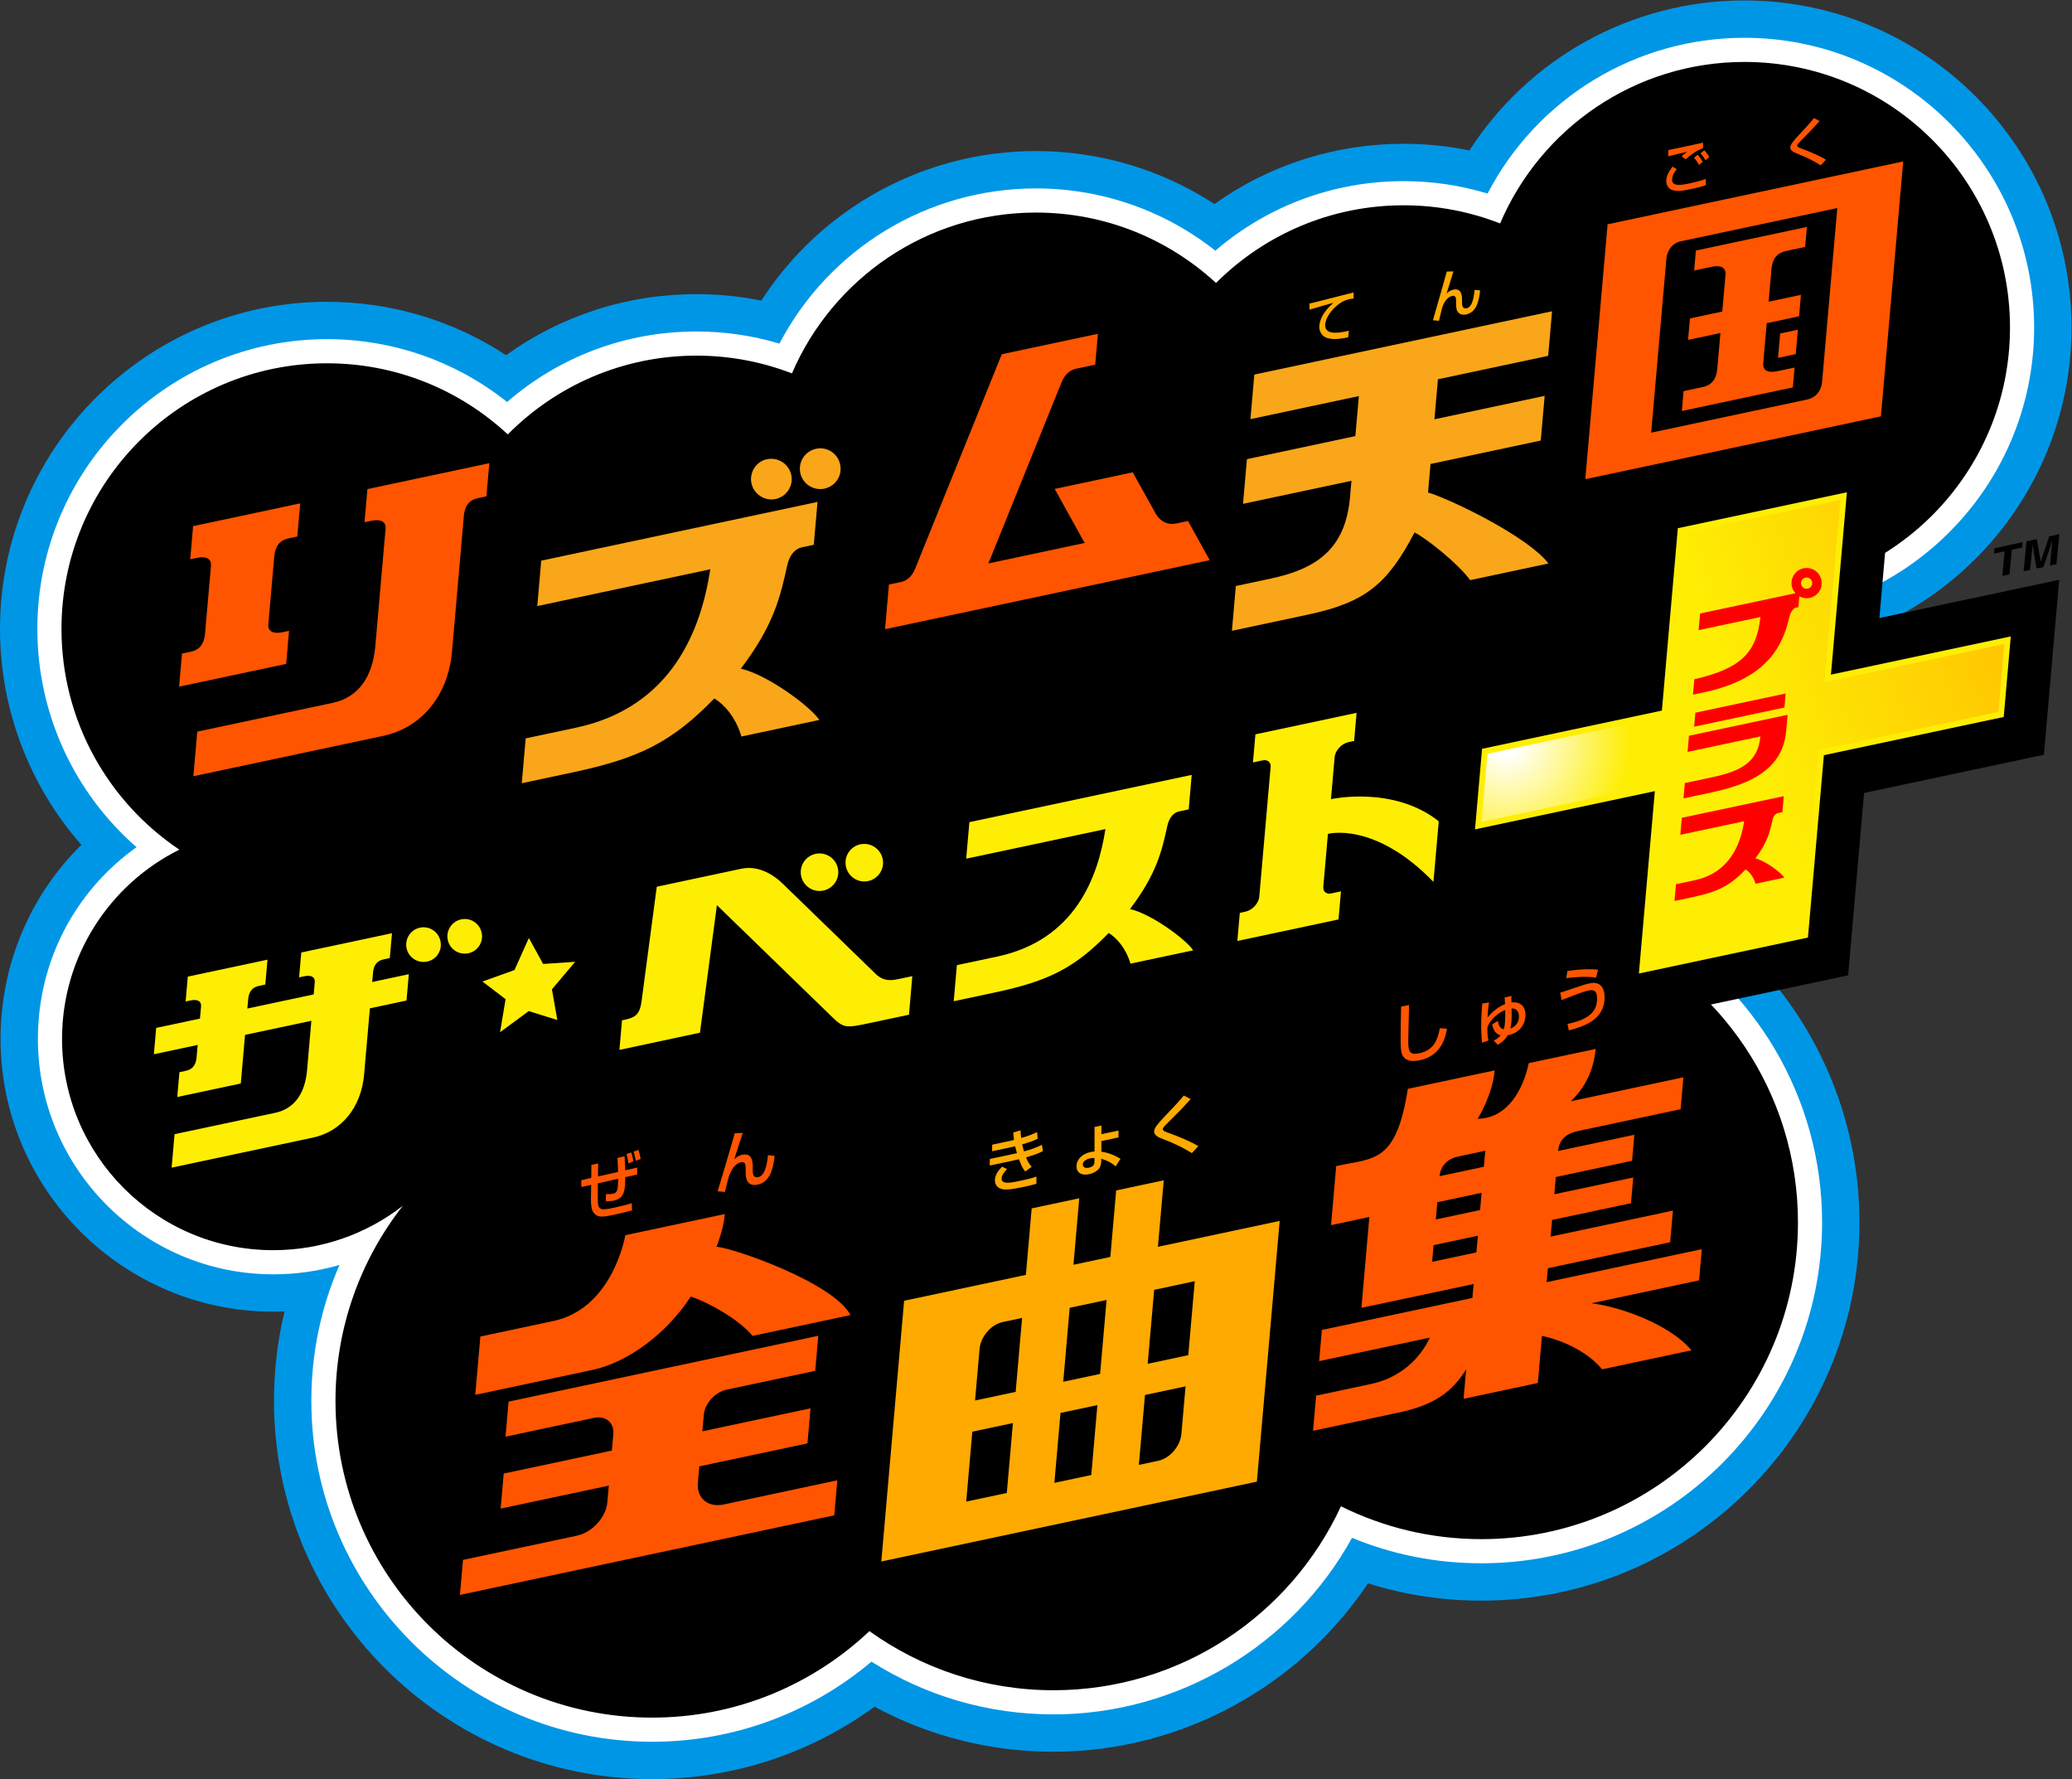 <?xml version="1.0" encoding="UTF-8" standalone="no"?>
<!-- Created with Inkscape (http://www.inkscape.org/) -->

<svg
   version="1.1"
   id="svg2"
   width="666.667"
   height="572.303"
   viewBox="0 0 666.667 572.303"
   sodipodi:docname="Rhythm Tengoku The Best+ Complete Music Collection (リズム天国 ザ・ベスト＋全曲集) Logo.ai"
   xmlns:inkscape="http://www.inkscape.org/namespaces/inkscape"
   xmlns:sodipodi="http://sodipodi.sourceforge.net/DTD/sodipodi-0.dtd"
   xmlns="http://www.w3.org/2000/svg"
   xmlns:svg="http://www.w3.org/2000/svg">
  <rect x="0" y="0" width="666.667" height="572.303" fill="#333333" stroke="none"/>
  <defs
     id="defs6">
    <clipPath
       clipPathUnits="userSpaceOnUse"
       id="clipPath16">
      <path
         d="M 0,429.227 H 500 V 0 H 0 Z"
         id="path14" />
    </clipPath>
    <linearGradient
       x1="0"
       y1="0"
       x2="1"
       y2="0"
       gradientUnits="userSpaceOnUse"
       gradientTransform="matrix(125.229,45.58,45.58,-125.229,358.073,229.685)"
       spreadMethod="pad"
       id="linearGradient56">
      <stop
         style="stop-opacity:1;stop-color:#feee04"
         offset="0"
         id="stop50" />
      <stop
         style="stop-opacity:1;stop-color:#feee04"
         offset="0.5"
         id="stop52" />
      <stop
         style="stop-opacity:1;stop-color:#ffc602"
         offset="1"
         id="stop54" />
    </linearGradient>
    <radialGradient
       fx="0"
       fy="0"
       cx="0"
       cy="0"
       r="1"
       gradientUnits="userSpaceOnUse"
       gradientTransform="matrix(30,0,0,-30,363.4,250.31)"
       spreadMethod="pad"
       id="radialGradient78">
      <stop
         style="stop-opacity:1;stop-color:#ffffff"
         offset="0"
         id="stop72" />
      <stop
         style="stop-opacity:1;stop-color:#ffffff"
         offset="0.1"
         id="stop74" />
      <stop
         style="stop-opacity:1;stop-color:#feee04"
         offset="1"
         id="stop76" />
    </radialGradient>
    <clipPath
       clipPathUnits="userSpaceOnUse"
       id="clipPath88">
      <path
         d="M 0,429.227 H 500 V 0 H 0 Z"
         id="path86" />
    </clipPath>
  </defs>
  <sodipodi:namedview
     id="namedview4"
     pagecolor="#ffffff"
     bordercolor="#000000"
     borderopacity="0.25"
     inkscape:showpageshadow="2"
     inkscape:pageopacity="0.0"
     inkscape:pagecheckerboard="0"
     inkscape:deskcolor="#d1d1d1" />
  <g
     id="g8"
     inkscape:groupmode="layer"
     inkscape:label="Rhythm Tengoku The Best+ Complete Music Collection (リズム天国 ザ・ベスト＋全曲集) Logo"
     transform="matrix(1.333,0,0,-1.333,0,572.303)">
    <g
       id="g10">
      <g
         id="g12"
         clip-path="url(#clipPath16)">
        <g
           id="g18"
           transform="translate(421.064,271.356)">
          <path
             d="m 0,0 c 43.525,0 78.936,35.411 78.936,78.936 0,43.525 -35.411,78.935 -78.936,78.935 -27.178,0 -52.019,-13.86 -66.384,-36.198 -5.2,1.068 -10.506,1.606 -15.871,1.606 -16.602,0 -32.425,-5.093 -45.681,-14.538 -12.733,8.308 -27.634,12.782 -43.067,12.782 -27.11,0 -51.926,-13.815 -66.305,-36.085 -5.127,1.037 -10.354,1.56 -15.64,1.56 -16.729,0 -32.645,-5.163 -45.954,-14.738 -12.766,8.378 -27.722,12.889 -43.227,12.889 -43.525,0 -78.935,-35.41 -78.935,-78.935 0,-19.44 7.114,-37.874 19.641,-52.112 -12.337,-12.146 -19.507,-28.832 -19.507,-46.829 0,-36.298 29.532,-65.829 65.83,-65.829 0.91,0 1.818,0.018 2.722,0.055 -1.69,-6.987 -2.551,-14.215 -2.551,-21.591 0,-50.323 40.941,-91.264 91.264,-91.264 19.472,0 38.157,6.139 53.689,17.475 13.225,-7.138 27.956,-10.868 43.197,-10.868 30.668,0 59.152,15.58 75.915,40.637 8.796,-2.774 17.952,-4.174 27.356,-4.174 50.323,0 91.265,40.941 91.265,91.265 0,30.1 -14.75,57.773 -38.737,74.645 3.432,6.774 5.273,14.338 5.273,22.17 0,6.576 -1.284,12.962 -3.765,18.894 4.314,6.519 7.411,13.727 9.173,21.312 0.1,0 0.199,0 0.299,0"
             style="fill:#0096e6;fill-opacity:1;fill-rule:nonzero;stroke:none"
             id="path20" />
        </g>
        <g
           id="g22"
           transform="translate(421.064,280.37)">
          <path
             d="m 0,0 c 38.555,0 69.922,31.367 69.922,69.922 0,38.555 -31.367,69.922 -69.922,69.922 -26.24,0 -50.022,-14.586 -62.009,-37.586 -6.555,1.989 -13.344,2.994 -20.246,2.994 -16.85,0 -32.794,-5.922 -45.451,-16.782 -12.308,9.725 -27.487,15.026 -43.297,15.026 -26.167,0 -49.922,-14.533 -61.933,-37.448 -6.483,1.941 -13.192,2.922 -20.012,2.922 -16.979,0 -33.014,-6.005 -45.712,-17.014 -12.34,9.816 -27.577,15.166 -43.469,15.166 -38.555,0 -69.922,-31.367 -69.922,-69.922 0,-20.362 8.815,-39.481 23.947,-52.681 -14.875,-10.562 -23.812,-27.593 -23.812,-46.259 0,-31.328 25.488,-56.816 56.816,-56.816 5.491,0 10.851,0.766 15.979,2.264 -4.479,-10.246 -6.795,-21.332 -6.795,-32.813 0,-45.353 36.898,-82.251 82.251,-82.251 19.5,0 38.127,6.834 52.952,19.335 13.151,-8.341 28.244,-12.728 43.934,-12.728 30.004,0 57.687,16.546 72.058,42.606 9.897,-4.079 20.371,-6.143 31.213,-6.143 45.354,0 82.251,36.898 82.251,82.251 0,30.055 -16.313,57.422 -42.192,71.845 5.617,7.027 8.728,15.773 8.728,24.97 0,7.028 -1.796,13.787 -5.227,19.798 6.853,8.604 11.031,18.941 12.079,29.868 C -5.251,0.149 -2.621,0 0,0"
             style="fill:#ffffff;fill-opacity:1;fill-rule:nonzero;stroke:none"
             id="path24" />
        </g>
        <g
           id="g26"
           transform="translate(485.159,350.291)">
          <path
             d="m 0,0 c 0,35.398 -28.696,64.095 -64.095,64.095 -26.48,0 -49.206,-16.061 -58.978,-38.97 -7.218,2.815 -15.063,4.378 -23.278,4.378 -17.685,0 -33.697,-7.164 -45.294,-18.748 -11.423,10.544 -26.683,16.992 -43.453,16.992 -26.418,0 -49.096,-15.987 -58.906,-38.81 -7.152,2.757 -14.915,4.284 -23.038,4.284 -17.818,0 -33.932,-7.275 -45.549,-19.011 -11.443,10.644 -26.773,17.163 -43.633,17.163 -35.398,0 -64.094,-28.696 -64.094,-64.095 0,-22.205 11.295,-41.769 28.449,-53.271 -16.779,-8.346 -28.315,-25.656 -28.315,-45.669 0,-28.16 22.829,-50.989 50.99,-50.989 11.794,0 22.647,4.009 31.282,10.734 -10.182,-12.982 -16.271,-29.331 -16.271,-47.11 0,-42.208 34.216,-76.424 76.424,-76.424 20.315,0 38.764,7.942 52.452,20.871 12.523,-8.968 27.855,-14.263 44.433,-14.263 30.764,0 57.264,18.186 69.383,44.386 10.215,-5.064 21.715,-7.923 33.888,-7.923 42.208,0 76.424,34.215 76.424,76.423 0,31.462 -19.017,58.474 -46.179,70.193 7.754,6.277 12.716,15.868 12.716,26.622 0,7.598 -2.479,14.616 -6.667,20.295 8.541,9.116 13.78,21.365 13.78,34.843 0,0.449 -0.023,0.892 -0.034,1.339 4.343,-0.93 8.847,-1.43 13.468,-1.43 C -28.696,-64.095 0,-35.398 0,0"
             style="fill:#000000;fill-opacity:1;fill-rule:nonzero;stroke:none"
             id="path28" />
        </g>
        <g
           id="g30"
           transform="translate(453.633,280.193)">
          <path
             d="m 0,0 3.851,44.01 -62.197,-13.22 -3.85,-44.01 -43.406,-9.226 -3.693,-42.218 43.405,9.226 -3.85,-44.009 62.196,13.22 3.851,44.01 43.405,9.226 3.693,42.217 z"
             style="fill:#000000;fill-opacity:1;fill-rule:nonzero;stroke:none"
             id="path32" />
        </g>
        <g
           id="g34"
           transform="translate(441.941,266.53)">
          <path
             d="m 0,0 3.85,44.01 -40.806,-8.674 -3.85,-44.01 -43.405,-9.226 -1.7,-19.436 43.405,9.226 -3.851,-44.01 40.806,8.674 3.85,44.01 43.405,9.226 1.7,19.436 z"
             style="fill:#feee04;fill-opacity:1;fill-rule:nonzero;stroke:none"
             id="path36" />
        </g>
      </g>
    </g>
    <g
       id="g38">
      <g
         id="g40">
        <g
           id="g46">
          <g
             id="g48">
            <path
               d="m 406.279,300.65 -3.85,-44.01 -43.406,-9.225 -1.434,-16.399 43.405,9.226 -3.85,-44.011 37.953,8.068 3.85,44.01 43.405,9.226 1.435,16.399 -43.405,-9.227 3.85,44.01 z"
               style="fill:url(#linearGradient56);stroke:none"
               id="path58" />
          </g>
        </g>
      </g>
    </g>
    <g
       id="g60">
      <g
         id="g62">
        <g
           id="g68">
          <g
             id="g70">
            <path
               d="m 359.023,247.415 -1.434,-16.399 35.704,7.589 c 1.027,2.982 1.596,6.178 1.625,9.506 v 0 c 0.02,2.33 -0.225,4.601 -0.709,6.782 v 0 z"
               style="fill:url(#radialGradient78);stroke:none"
               id="path80" />
          </g>
        </g>
      </g>
    </g>
    <g
       id="g82">
      <g
         id="g84"
         clip-path="url(#clipPath88)">
        <g
           id="g90"
           transform="translate(405.583,227.884)">
          <path
             d="M 0,0 15.411,3.276 C 14.594,-2.092 12.047,-9.144 3.42,-10.978 l -4.464,-0.949 -0.353,-4.041 4.562,0.97 c 5.905,1.255 8.831,2.712 12.592,6.63 0.838,-0.51 1.902,-1.67 2.408,-3.442 l 6.945,1.477 c -0.848,1.27 -4.674,4.114 -6.991,4.641 2.935,3.897 3.527,6.463 4.141,9.293 0.218,1.024 0.752,1.515 1.317,1.635 L 24.628,5.46 24.967,9.323 0.358,4.093 Z"
             style="fill:#ff0000;fill-opacity:1;fill-rule:nonzero;stroke:none"
             id="path92" />
        </g>
        <g
           id="g94"
           transform="translate(431.476,256.838)">
          <path
             d="m 0,0 -23.802,-5.059 -0.341,-3.891 17.573,3.735 c -0.573,-6.543 -5.266,-8.502 -11.815,-9.894 l -6.416,-1.364 -0.323,-3.696 6.172,1.312 c 8.355,1.775 17.723,4.815 18.611,14.966 z m -0.768,1.762 -21.781,-4.63 0.296,3.377 21.781,4.63 z"
             style="fill:#ff0000;fill-opacity:1;fill-rule:nonzero;stroke:none"
             id="path96" />
        </g>
        <g
           id="g98"
           transform="translate(436.052,287.258)">
          <path
             d="M 0,0 C -0.751,0.006 -1.354,0.62 -1.348,1.371 -1.341,2.122 -0.727,2.725 0.023,2.719 0.774,2.712 1.378,2.098 1.371,1.347 1.364,0.597 0.751,-0.006 0,0 m 0.044,5.004 c -2.013,0.017 -3.659,-1.6 -3.677,-3.613 -0.008,-0.954 0.36,-1.82 0.954,-2.474 l -23.021,-4.894 -0.351,-4.013 14.922,3.172 c -0.938,-8.355 -4.332,-12.349 -15.96,-15.03 l -0.324,-3.713 2.716,0.577 c 15.975,3.396 19.147,12.125 20.569,18.261 0.235,1.012 0.917,2.019 1.483,2.14 l 0.671,0.142 0.23,2.625 c 0.515,-0.285 1.096,-0.464 1.724,-0.47 2.013,-0.017 3.659,1.6 3.676,3.614 C 3.674,3.34 2.057,4.986 0.044,5.004"
             style="fill:#ff0000;fill-opacity:1;fill-rule:nonzero;stroke:none"
             id="path100" />
        </g>
        <g
           id="g102"
           transform="translate(358.169,147.773)">
          <path
             d="m 0,0 -10.683,-2.271 c 0.22,2.51 1.912,4.2 4.482,4.747 l 6.539,1.389 z m -0.914,-10.445 -10.683,-2.271 0.364,4.162 10.683,2.27 z m -0.894,-10.224 -10.683,-2.271 0.351,4.023 10.683,2.27 z m 54.413,0.783 -37.458,-7.962 0.295,3.364 29.521,6.275 0.667,7.624 -29.521,-6.275 0.352,4.022 19.045,4.048 0.543,6.201 -19.046,-4.048 0.365,4.162 18.398,3.911 0.549,6.283 -18.398,-3.91 c 0.236,2.696 1.866,4.19 4.888,4.832 l 24.681,5.246 0.674,7.699 -27.169,-5.775 c 4.327,4.098 5.678,9.04 5.992,12.628 L 10.832,25.006 C 9.479,18.679 5.812,11.722 -1.505,11.569 c 0,0 3.583,5.701 4.107,11.687 L -18.346,18.804 C -21.212,0.892 -26.339,2.155 -35.645,0.177 l -1.248,-14.266 9.25,1.966 -1.918,-21.927 27.086,5.758 -0.295,-3.365 -36.336,-7.723 -0.659,-7.528 26.732,5.682 c -2.213,-4.794 -6.897,-9.64 -14.2,-11.192 l -13.26,-2.819 -0.742,-8.477 20.564,4.371 c 8.809,1.872 12.905,4.975 16.392,10.429 l -0.619,-7.076 17.917,3.808 0.995,11.374 c 7.692,-1.697 12.677,-5.658 14.502,-8.08 l 21.589,4.589 c -5.756,6.826 -18.67,10.832 -24.217,11.345 l 26.059,5.54 z"
             style="fill:#ff5500;fill-opacity:1;fill-rule:nonzero;stroke:none"
             id="path104" />
        </g>
        <g
           id="g106"
           transform="translate(386.52,191.355)">
          <path
             d="M 0,0 C -0.906,1.052 -2.25,0.799 -2.977,0.645 -3.749,0.48 -4.415,0.274 -6.78,-0.536 -8.745,-1.212 -9.317,-1.382 -9.92,-1.56 l 0.329,-1.804 c 3.451,1.347 5.323,2.069 6.359,2.289 1.467,0.312 2.207,-0.032 2.196,-1.944 C -1.05,-5.64 -2.344,-7.937 -8.17,-9.111 l 0.316,-1.566 c 3.478,0.917 8.611,2.462 8.641,7.966 C 0.79,-2.338 0.782,-0.901 0,0 M -1.271,2.042 C -3.738,2.537 -7.801,2.013 -8.465,1.92 l 0.272,1.74 c 0.463,0.065 4.326,0.675 7.396,0.31 z"
             style="fill:#ff5500;fill-opacity:1;fill-rule:nonzero;stroke:none"
             id="path108" />
        </g>
        <g
           id="g110"
           transform="translate(364.553,181.121)">
          <path
             d="M 0,0 C 0.335,1.27 0.342,2.608 0.308,4.856 2.09,4.909 2.081,3.164 2.079,2.884 2.077,2.526 2.068,0.782 0,0 M 0.284,6.298 C 0.285,6.547 0.261,7.725 0.246,7.892 L -1.366,7.502 C -1.323,6.766 -1.31,6.426 -1.281,5.903 -1.846,5.674 -3.71,4.89 -5.489,2.691 c 0.038,1.236 0.154,2.351 0.348,3.621 L -6.784,6.04 C -6.868,5.011 -7.018,3.237 -7.031,0.808 c -0.012,-2.259 0.107,-3.4 0.211,-4.218 l 1.52,0.525 c -0.258,1.517 -0.27,2.308 -0.217,3.299 0.793,1.958 2.692,3.419 4.275,4.066 0.034,-2.233 -0.004,-3.531 -0.323,-4.657 -1.123,0.228 -1.336,1.38 -1.427,2.014 L -4.388,1.043 c 0.29,-1.463 0.847,-2.372 2.065,-2.672 -0.629,-0.725 -1.194,-1.017 -1.68,-1.26 l 0.964,-1.024 c 0.549,0.319 1.631,0.954 2.389,2.282 3.49,0.663 4.302,3.387 4.311,4.898 0.008,1.526 -0.748,3.34 -3.377,3.031"
             style="fill:#ff5500;fill-opacity:1;fill-rule:nonzero;stroke:none"
             id="path112" />
        </g>
        <g
           id="g114"
           transform="translate(347.55,181.221)">
          <path
             d="m 0,0 c -0.597,-2.929 -1.458,-5.308 -5.013,-6.063 -2.061,-0.438 -2.639,0.242 -2.625,2.784 0.002,0.427 0.167,7.459 0.19,8.856 L -9.367,5.203 c -0.08,-3.197 -0.092,-5.379 -0.1,-6.838 -0.015,-2.904 -0.023,-4.316 0.631,-5.225 0.577,-0.811 1.69,-1.377 4.049,-0.876 5.222,1.11 6.127,5.661 6.515,7.595 z"
             style="fill:#ff5500;fill-opacity:1;fill-rule:nonzero;stroke:none"
             id="path116" />
        </g>
        <g
           id="g118"
           transform="translate(286.819,102.305)">
          <path
             d="m 0,0 -9.797,-2.083 1.562,17.85 9.797,2.082 z m -1.659,-18.96 c -0.263,-3.004 -2.764,-5.925 -5.586,-6.525 l -4.686,-0.996 1.476,16.875 9.797,2.083 z m -19.622,14.437 -8.904,-1.893 1.561,17.849 8.905,1.893 z m -2.135,-24.399 -8.904,-1.893 1.477,16.876 8.904,1.892 z m -18.253,20.065 -9.797,-2.082 1.086,12.41 c 0.262,3.004 2.763,5.925 5.586,6.525 l 4.686,0.996 z m -2.135,-24.399 -9.797,-2.082 1.477,16.875 9.796,2.083 z m 36.477,59.408 1.404,16.044 -11.484,-2.441 -1.404,-16.045 -8.904,-1.892 1.403,16.044 -11.484,-2.441 -1.404,-16.044 -29.389,-6.247 -5.505,-62.92 90.652,19.269 5.505,62.919 z"
             style="fill:#ffaa00;fill-opacity:1;fill-rule:nonzero;stroke:none"
             id="path120" />
        </g>
        <g
           id="g122"
           transform="translate(281.818,156.031)">
          <path
             d="m 0,0 c -0.454,0.159 -1.157,0.411 -1.155,0.812 0.002,0.337 0.317,0.66 1.089,1.418 3.072,3.041 3.42,3.388 5.642,5.849 L 3.904,8.925 C 2.8,7.568 2.374,7.108 -0.81,3.755 -2.449,2.027 -3.238,1.059 -3.242,0.272 c -0.006,-1.027 1.12,-1.461 2.386,-1.945 2.362,-0.893 4.613,-1.969 6.722,-3.285 l 1.56,1.662 C 6.005,-2.347 2.3,-0.794 0,0"
             style="fill:#ffaa00;fill-opacity:1;fill-rule:nonzero;stroke:none"
             id="path124" />
        </g>
        <g
           id="g126"
           transform="translate(264.162,148.75)">
          <path
             d="m 0,0 c -0.004,-0.84 -0.943,-1.119 -1.358,-1.208 -1.062,-0.225 -1.443,0.296 -1.44,0.788 0.003,0.649 0.636,1.228 1.713,1.457 0.492,0.105 0.815,0.109 1.091,0.089 z M 1.674,2.669 1.688,5.222 5.812,6.099 5.821,7.763 1.697,6.887 1.708,8.979 0.032,8.623 0.015,2.712 C -0.247,2.688 -0.523,2.66 -0.938,2.572 -2.908,2.153 -4.313,0.841 -4.322,-0.854 c -0.01,-1.666 1.354,-2.279 3.062,-1.916 0.601,0.128 1.54,0.438 2.235,1.187 0.511,0.553 0.668,1.268 0.671,1.917 L 1.65,0.937 C 3.092,0.547 4.058,0.039 5.128,-0.873 L 6.291,0.925 C 4.698,1.949 3.133,2.44 1.674,2.669"
             style="fill:#ffaa00;fill-opacity:1;fill-rule:nonzero;stroke:none"
             id="path128" />
        </g>
        <g
           id="g130"
           transform="translate(241.76,144.91)">
          <path
             d="m 0,0 c 0.001,0.291 0.144,1.161 1.325,2.284 l -1.202,0.6 C -1.61,1.24 -1.618,-0.102 -1.62,-0.425 -1.621,-0.652 -1.602,-2.7 1.237,-2.629 c 1.068,0.018 3.146,0.427 4.307,0.673 1.498,0.319 2.308,0.555 2.859,0.721 l 0.01,1.714 C 7.846,0.294 6.99,0 4.591,-0.511 2.33,-0.991 -0.008,-1.488 0,0 m 2.434,4.281 -5.287,-1.124 0.009,1.584 5.409,1.15 C 2.825,5.946 3.04,5.992 3.697,6.148 3.622,6.407 3.487,6.879 3.263,7.801 3.141,7.775 2.606,7.644 2.498,7.621 L -2.284,6.605 -2.275,8.19 2.477,9.2 C 2.523,9.21 2.904,9.308 2.996,9.343 2.879,10.19 2.851,10.652 2.823,11.132 l 1.758,0.519 c 0.012,-0.483 0.026,-0.867 0.142,-1.844 2.11,0.578 3.288,1.151 3.84,1.43 L 8.721,9.623 C 7.497,9.024 6.396,8.693 4.975,8.277 5.063,7.796 5.258,7.029 5.408,6.577 6.646,6.921 8.236,7.371 9.735,8.158 L 9.987,6.646 C 8.609,5.933 7.417,5.583 5.903,5.131 6.34,4.093 6.522,3.664 7.265,2.869 L 5.718,1.715 C 5.308,2.193 4.884,2.75 4.192,4.67 3.581,4.525 3.062,4.415 2.434,4.281"
             style="fill:#ffaa00;fill-opacity:1;fill-rule:nonzero;stroke:none"
             id="path132" />
        </g>
        <g
           id="g134"
           transform="translate(142.997,98.742)">
          <path
             d="m 0,0 -28.281,-6.011 1.231,14.074 17.643,3.75 c 14.416,3.065 17.35,20.705 17.35,20.705 l 24.018,5.105 C 31.617,33.692 29.939,29.736 29.939,29.736 34.394,29.332 58.19,20.99 62.295,13.242 L 38.65,8.216 C 35.508,12.086 28.019,16.324 23.734,17.704 17.781,8.572 8.412,1.788 0,0 m 31.648,-32.472 c -3.759,-0.794 -6.521,1.558 -6.202,5.201 l 0.35,4 26.106,5.549 0.74,8.456 -26.106,-5.549 0.35,4.007 c 0.241,2.756 2.722,5.464 5.532,6.055 l 21.358,4.539 0.74,8.456 -74.752,-15.889 -0.74,-8.456 21.357,4.54 c 2.81,0.591 4.902,-1.15 4.663,-3.888 l -0.351,-4.007 -26.106,-5.549 -0.74,-8.455 26.107,5.549 -0.35,-4 c -0.319,-3.644 -3.625,-7.296 -7.384,-8.09 l -27.463,-5.837 -0.739,-8.45 90.354,19.206 0.739,8.449 z"
             style="fill:#ff5500;fill-opacity:1;fill-rule:nonzero;stroke:none"
             id="path136" />
        </g>
        <g
           id="g138"
           transform="translate(179.279,155.934)">
          <path
             d="m 0,0 c -0.336,-1.038 -1.78,-5.431 -2.045,-6.338 l 0.024,-0.025 c 0.309,0.315 0.903,0.879 1.945,1.113 2.415,0.487 2.497,-1.831 2.491,-3.099 L 2.411,-9.028 C 2.408,-9.504 2.4,-10.93 3.703,-10.672 c 1.468,0.291 2.094,2.438 2.394,5.314 l 1.608,-0.174 c -0.422,-3.569 -1.288,-6.354 -4.154,-6.94 -2.841,-0.589 -2.85,2.153 -2.845,3.036 l 0.002,0.544 c 0.006,1.019 0.036,2.059 -1.125,1.812 -1.515,-0.31 -2.447,-1.957 -3,-3.612 -0.145,-0.577 -0.75,-3.043 -0.894,-3.553 l -1.75,0.162 c 0.915,2.94 3.109,10.468 4.145,14.032 z"
             style="fill:#ff5500;fill-opacity:1;fill-rule:nonzero;stroke:none"
             id="path140" />
        </g>
        <g
           id="g142"
           transform="translate(150.76,150.312)">
          <path
             d="m 0,0 -1.722,-0.414 c 0.057,-0.771 0.086,-1.275 0.151,-3.369 l -4.844,-1.094 0.034,3.138 -1.631,-0.347 -0.032,-3.153 -2.414,-0.545 0.022,-1.656 2.368,0.535 -0.05,-3.507 c -0.003,-0.463 -0.011,-2.046 0.43,-2.863 0.942,-1.715 2.51,-1.398 4.878,-0.894 1.953,0.415 2.629,0.574 4.613,1.107 l -0.067,1.727 c -1.416,-0.429 -3.876,-1 -4.215,-1.072 -3.489,-0.741 -4.026,-0.712 -3.994,2.393 l 0.035,3.471 4.888,1.104 C -1.626,-8.266 -1.706,-8.81 -2.875,-9.058 -3.443,-9.179 -3.904,-9.166 -4.502,-9.132 l -0.025,-1.73 c 0.43,-0.004 1.152,-0.011 1.905,0.149 2.751,0.585 2.764,2.839 2.779,5.652 l 2.876,0.66 0.009,1.662 -2.891,-0.646 C 0.124,-2.624 0.043,-0.598 0,0 M 2.113,-1.244 C 2.07,-0.742 1.83,0.372 1.571,0.908 L 0.448,0.494 C 0.72,-0.31 0.855,-1.112 0.913,-1.739 Z m 0.584,0.141 c -0.03,0.168 -0.238,1.45 -0.541,2.2 L 3.341,1.524 C 3.538,0.991 3.627,0.611 3.882,-0.645 Z"
             style="fill:#ff5500;fill-opacity:1;fill-rule:nonzero;stroke:none"
             id="path144" />
        </g>
        <g
           id="g146"
           transform="translate(345.995,216.523)">
          <path
             d="m 0,0 1.279,14.612 c -10.9,8.697 -26.015,5.346 -26.015,5.346 l 0.883,10.094 c 0.145,1.662 1.654,3.309 3.377,3.675 l 1.33,0.283 0.593,6.781 -24.419,-5.191 -0.593,-6.781 2.362,0.502 c 1.155,0.246 2.001,-0.462 1.905,-1.565 l -2.737,-31.278 c -0.145,-1.663 -1.654,-3.31 -3.377,-3.676 l -1.329,-0.282 -0.593,-6.781 24.418,5.19 0.594,6.781 -2.363,-0.502 c -1.154,-0.246 -2.001,0.462 -1.904,1.565 l 1.119,12.801 c 0,0 11.231,3.11 25.47,-11.574"
             style="fill:#feee04;fill-opacity:1;fill-rule:nonzero;stroke:none"
             id="path148" />
        </g>
        <g
           id="g150"
           transform="translate(272.748,209.962)">
          <path
             d="m 0,0 c 6.391,8.409 7.676,13.939 9.009,20.038 0.473,2.207 1.636,3.268 2.869,3.53 l 2.293,0.487 0.728,8.323 -53.662,-11.406 -0.771,-8.817 33.606,7.143 C -7.699,7.733 -13.236,-7.47 -32.049,-11.468 l -9.733,-2.069 -0.761,-8.706 9.948,2.116 c 12.877,2.736 19.255,5.89 27.449,14.351 1.827,-1.095 4.152,-3.587 5.26,-7.399 l 15.145,3.219 C 13.406,-7.225 5.054,-1.122 0,0"
             style="fill:#feee04;fill-opacity:1;fill-rule:nonzero;stroke:none"
             id="path152" />
        </g>
        <g
           id="g154"
           transform="translate(220.204,193.775)">
          <path
             d="M 0,0 -2.925,-0.622 C -4.792,-1.019 -6.797,-1.445 -8.839,0.537 L -31.27,22.305 c -2.589,2.51 -6.179,4.42 -9.984,3.611 l -20.422,-4.341 -3.678,-27.671 c -0.48,-3.611 -1.861,-3.967 -4.716,-4.574 l -0.618,-7.128 19.435,4.148 4.092,30.778 27.155,-26.353 c 3.525,-3.42 3.525,-3.42 10.156,-2.01 l 9.054,1.924 z m -11.545,31.904 c 2.492,-0.022 4.513,-2.078 4.491,-4.57 -0.021,-2.492 -2.078,-4.513 -4.57,-4.491 -2.492,0.021 -4.513,2.078 -4.491,4.57 0.022,2.524 2.046,4.513 4.57,4.491 m -10.81,-2.297 c 2.492,-0.022 4.513,-2.078 4.491,-4.57 -0.022,-2.492 -2.078,-4.513 -4.57,-4.492 -2.492,0.022 -4.513,2.079 -4.491,4.571 0.021,2.492 2.046,4.513 4.57,4.491"
             style="fill:#feee04;fill-opacity:1;fill-rule:nonzero;stroke:none"
             id="path156" />
        </g>
        <g
           id="g158"
           transform="translate(138.826,197.233)">
          <path
             d="m 0,0 -7.729,-0.521 -3.444,6.268 -3.47,-7.737 -7.732,-2.766 5.583,-4.262 -1.334,-7.977 6.921,5.104 6.908,-2.164 -1.307,7.415 z"
             style="fill:#feee04;fill-opacity:1;fill-rule:nonzero;stroke:none"
             id="path160" />
        </g>
        <g
           id="g162"
           transform="translate(101.388,205.475)">
          <path
             d="m 0,0 c -2.271,-0.473 -3.703,-2.662 -3.263,-4.933 0.473,-2.272 2.662,-3.703 4.933,-3.263 2.271,0.44 3.736,2.661 3.263,4.933 C 4.46,-0.992 2.271,0.473 0,0 M 14.878,-1.263 C 14.406,1.009 12.217,2.474 9.945,2 7.674,1.528 6.242,-0.661 6.682,-2.933 c 0.473,-2.271 2.662,-3.703 4.933,-3.263 2.272,0.473 3.737,2.662 3.263,4.933 m -26.428,-11.849 8.839,1.879 -0.557,-6.358 -8.838,-1.879 -1.396,-15.953 c -0.703,-8.034 -5.522,-13.813 -12.413,-15.254 l -34.048,-7.238 0.706,8.071 24.348,5.175 c 4.678,1.001 7.159,4.798 7.633,10.222 l 1.047,11.975 -16.013,-3.403 -1.026,-11.733 -15.334,-3.26 0.523,5.987 1.584,0.336 c 1.703,0.362 2.411,1.564 2.557,3.236 l 0.263,3.003 -10.571,-2.247 0.556,6.359 10.571,2.247 0.26,2.969 c 0.099,1.127 -0.717,1.802 -2.558,1.41 l -1.168,-0.248 0.524,5.999 19.235,4.088 -0.525,-5.999 -1.579,-0.335 c -1.708,-0.363 -2.415,-1.568 -2.56,-3.226 l -0.195,-2.228 16.013,3.404 0.26,2.972 c 0.099,1.127 -0.722,1.798 -2.561,1.407 l -1.221,-0.26 0.525,5.999 21.891,4.653 -0.525,-5.999 -1.498,-0.318 c -1.726,-0.367 -2.405,-1.518 -2.553,-3.215 z"
             style="fill:#feee04;fill-opacity:1;fill-rule:nonzero;stroke:none"
             id="path164" />
        </g>
        <g
           id="g166"
           transform="translate(443.474,379.133)">
          <path
             d="m 0,0 -37.71,-8.016 c -2.027,-0.424 -3.356,-2.052 -3.554,-4.317 l -3.664,-41.879 37.711,8.016 c 1.874,0.387 3.341,1.892 3.553,4.317 z m 15.907,11.243 -5.381,-61.51 -71.352,-15.166 5.381,61.509 z m -26.216,-49.734 -4.165,-0.885 c -2.433,-0.518 -3.545,0.328 -3.411,1.859 l 0.852,9.732 7.806,1.66 0.454,5.179 -7.807,-1.659 0.693,7.926 c 0.22,2.516 1.449,3.871 3.448,4.296 l 4.677,0.994 0.422,4.826 -26.795,-5.696 -0.422,-4.825 4.218,0.896 c 2.948,0.627 3.45,-0.823 3.36,-1.86 l -0.782,-8.934 -7.807,-1.66 -0.453,-5.179 7.807,1.659 -0.764,-8.724 c -0.216,-2.482 -1.462,-3.885 -3.395,-4.295 l -4.73,-1.006 -0.419,-4.793 26.794,5.696 z m -3.483,8.215 4.282,0.91 -0.514,-5.884 -4.283,-0.911 z"
             style="fill:#ff5500;fill-opacity:1;fill-rule:nonzero;stroke:none"
             id="path168" />
        </g>
        <g
           id="g170"
           transform="translate(434.735,393.524)">
          <path
             d="m 0,0 c -0.365,0.133 -0.934,0.342 -0.933,0.672 0,0.277 0.253,0.541 0.871,1.161 2.461,2.487 2.739,2.771 4.52,4.784 L 3.108,7.319 C 2.225,6.208 1.884,5.833 -0.666,3.089 -1.979,1.676 -2.611,0.882 -2.611,0.236 c -10e-4,-0.844 0.908,-1.205 1.929,-1.607 1.904,-0.743 3.718,-1.636 5.42,-2.725 l 1.25,1.361 C 4.842,-1.951 1.854,-0.661 0,0"
             style="fill:#ff5500;fill-opacity:1;fill-rule:nonzero;stroke:none"
             id="path172" />
        </g>
        <g
           id="g174"
           transform="translate(405.914,391.638)">
          <path
             d="m 0,0 0.922,-0.755 c 1.486,1.267 2.627,2.072 4.241,2.71 L 5.165,3.267 C 4.345,3.092 0.297,2.219 -0.613,2.025 -1.253,1.89 -2.842,1.552 -3.227,1.483 L -3.228,-0.03 c 0.82,0.228 1.922,0.489 4.561,1.09 C 0.5,0.455 0.41,0.381 0,0 m 2.058,-6.525 c -1.923,-0.409 -4.382,-0.904 -4.381,0.837 0,0.281 0.052,1.27 1.13,2.583 l -1.037,0.583 c -0.936,-1.297 -1.501,-2.261 -1.502,-3.493 -10e-4,-1.058 0.677,-1.931 1.561,-2.185 1.089,-0.318 2.178,-0.207 4.7,0.33 1.987,0.422 2.882,0.733 3.331,0.895 L 5.811,-5.486 C 4.567,-5.937 3.312,-6.258 2.058,-6.525 M 5.75,-0.96 6.646,-0.207 C 6.378,0.312 5.956,0.918 5.444,1.425 L 4.547,0.685 C 5.046,0.136 5.303,-0.211 5.75,-0.96 M 3.855,0.364 c 0.666,-0.702 1.1,-1.493 1.216,-1.71 L 4.174,-2.098 c -0.576,1.041 -0.986,1.491 -1.19,1.728 z"
             style="fill:#ff5500;fill-opacity:1;fill-rule:nonzero;stroke:none"
             id="path176" />
        </g>
        <g
           id="g178"
           transform="translate(344.689,310.481)">
          <path
             d="m 0,0 0.602,6.886 26.607,5.655 0.943,10.784 -26.607,-5.656 0.846,9.657 26.606,5.655 0.941,10.757 -71.866,-15.276 -0.941,-10.757 26.174,5.564 -0.845,-9.656 -26.173,-5.564 -0.944,-10.783 26.174,5.563 -0.35,-3.988 c -1.117,-12.77 -8.446,-17.334 -19.17,-19.621 l -8.389,-1.782 -0.945,-10.808 18.268,3.883 c 14.03,2.975 19.271,7.397 25.818,19.85 2.869,-1.441 10.476,-7.469 13.421,-11.509 l 18.894,4.016 C 24.09,-10.574 5.158,-1.487 0,0"
             style="fill:#faa61a;fill-opacity:1;fill-rule:nonzero;stroke:none"
             id="path180" />
        </g>
        <g
           id="g182"
           transform="translate(355.928,359.381)">
          <path
             d="m 0,0 c -0.272,-2.979 -0.934,-4.237 -1.952,-4.453 -1.08,-0.23 -1.078,0.98 -1.077,1.366 l 10e-4,0.571 c 0.002,0.957 -0.045,3.006 -2.091,2.571 -0.864,-0.184 -1.361,-0.661 -1.641,-0.933 0.218,0.763 1.392,4.48 1.649,5.331 L -6.712,4.418 c -0.563,-2.005 -2.352,-8.403 -3.35,-11.751 l 1.461,-0.127 c 0.089,0.377 0.729,3.051 0.755,3.123 0.268,0.801 0.996,2.575 2.432,2.881 0.954,0.203 0.952,-0.661 0.95,-1.511 v -0.452 c -10e-4,-0.293 0.036,-1.081 0.212,-1.536 0.279,-0.724 1.091,-1.216 2.133,-0.995 2.338,0.497 3.104,2.613 3.453,5.822 z"
             style="fill:#ffaa00;fill-opacity:1;fill-rule:nonzero;stroke:none"
             id="path184" />
        </g>
        <g
           id="g186"
           transform="translate(323.209,356.002)">
          <path
             d="M 0,0 C 0.583,0.421 1.339,0.893 2.454,1.13 2.986,1.243 3.271,1.278 3.532,1.308 L 3.509,2.766 C 2.233,2.442 -3.454,1.001 -4.519,0.723 -5.374,0.502 -6.304,0.253 -7.158,0.071 l 0.047,-1.466 c 1.921,0.577 3.84,1.14 5.774,1.667 -2.767,-2.349 -3.426,-4.509 -3.428,-5.843 -0.003,-1.204 0.725,-2.28 1.839,-2.638 1.127,-0.37 2.452,-0.412 5.116,0.142 l 0.201,1.583 C -1.178,-7.359 -3.344,-7.121 -3.341,-5.151 -3.338,-3.403 -1.761,-1.293 0,0"
             style="fill:#ffaa00;fill-opacity:1;fill-rule:nonzero;stroke:none"
             id="path188" />
        </g>
        <g
           id="g190"
           transform="translate(286.75,303.611)">
          <path
             d="m 0,0 -2.84,-0.604 c -1.86,-0.4 -3.806,0.313 -5.004,2.465 l -5.496,9.879 -18.834,-4.003 7.227,-13.039 -23.23,-4.938 17.612,43.592 c 0.77,1.905 1.941,3.039 3.44,3.368 l 4.727,1.005 0.651,7.449 -23.199,-4.931 -20.913,-51.76 c -0.809,-2.005 -2.118,-2.932 -3.449,-3.215 l -2.876,-0.611 -0.942,-10.769 78.367,16.657 z"
             style="fill:#ff5500;fill-opacity:1;fill-rule:nonzero;stroke:none"
             id="path192" />
        </g>
        <g
           id="g194"
           transform="translate(202.786,317.237)">
          <path
             d="M 0,0 C -0.535,2.686 -3.185,4.383 -5.824,3.793 -8.515,3.208 -10.157,0.605 -9.618,-2.03 -9.033,-4.721 -6.429,-6.363 -3.793,-5.824 -1.104,-5.239 0.589,-2.64 0,0 m -23.972,-49.265 c 7.943,10.45 9.539,17.323 11.196,24.903 0.588,2.743 2.032,4.061 3.566,4.387 l 2.849,0.605 0.905,10.344 -66.69,-14.176 -0.959,-10.957 41.766,8.878 c -2.202,-14.374 -9.082,-33.267 -32.464,-38.237 l -12.095,-2.571 -0.947,-10.819 12.364,2.629 c 16.004,3.401 23.929,7.321 34.112,17.836 2.272,-1.361 5.161,-4.458 6.538,-9.196 l 18.822,4.001 c -2.303,3.394 -12.682,10.978 -18.963,12.373 m 2.563,44.728 c -0.539,2.636 1.108,5.29 3.794,5.824 2.636,0.539 5.235,-1.153 5.824,-3.793 0.539,-2.636 -1.104,-5.239 -3.794,-5.824 -2.635,-0.539 -5.234,1.153 -5.824,3.793"
             style="fill:#faa61a;fill-opacity:1;fill-rule:nonzero;stroke:none"
             id="path196" />
        </g>
        <g
           id="g198"
           transform="translate(88.686,311.308)">
          <path
             d="m 0,0 -0.7,-7.999 1.641,0.349 c 2.472,0.525 3.575,-0.367 3.444,-1.87 L 1.899,-37.933 c -0.633,-7.232 -3.964,-12.301 -10.25,-13.646 l -32.721,-6.955 -0.942,-10.761 45.757,9.726 c 9.26,1.937 15.734,9.653 16.671,20.366 l 2.864,32.737 c 0.198,2.263 1.108,3.799 3.429,4.292 l 2.012,0.428 0.7,7.999 z m -19.611,-42.188 -25.849,-5.494 0.698,7.983 2.128,0.452 c 2.289,0.487 3.239,2.091 3.434,4.322 l 1.439,16.444 c 0.132,1.502 -0.965,2.399 -3.44,1.873 l -1.57,-0.333 0.7,7.999 25.85,5.494 -0.7,-7.999 -2.123,-0.451 c -2.295,-0.488 -3.245,-2.097 -3.438,-4.306 l -1.439,-16.444 c -0.132,-1.512 0.976,-2.414 3.444,-1.889 l 1.565,0.333 z"
             style="fill:#ff5500;fill-opacity:1;fill-rule:nonzero;stroke:none"
             id="path200" />
        </g>
        <g
           id="g202"
           transform="translate(481.304,295.744)">
          <path
             d="M 0,0 2.563,0.557 1.99,-5.404 3.736,-5.025 4.309,0.936 6.78,1.472 6.903,2.753 0.123,1.281 Z M 15.767,4.681 15.071,-2.564 13.496,-2.906 14.077,3.146 11.938,-3.244 10.253,-3.61 9.315,2.112 8.734,-3.94 7.141,-4.286 7.837,2.96 l 2.489,0.54 0.949,-5.42 0.018,0.003 2.017,6.065 z"
             style="fill:#000000;fill-opacity:1;fill-rule:nonzero;stroke:none"
             id="path204" />
        </g>
      </g>
    </g>
  </g>
</svg>
